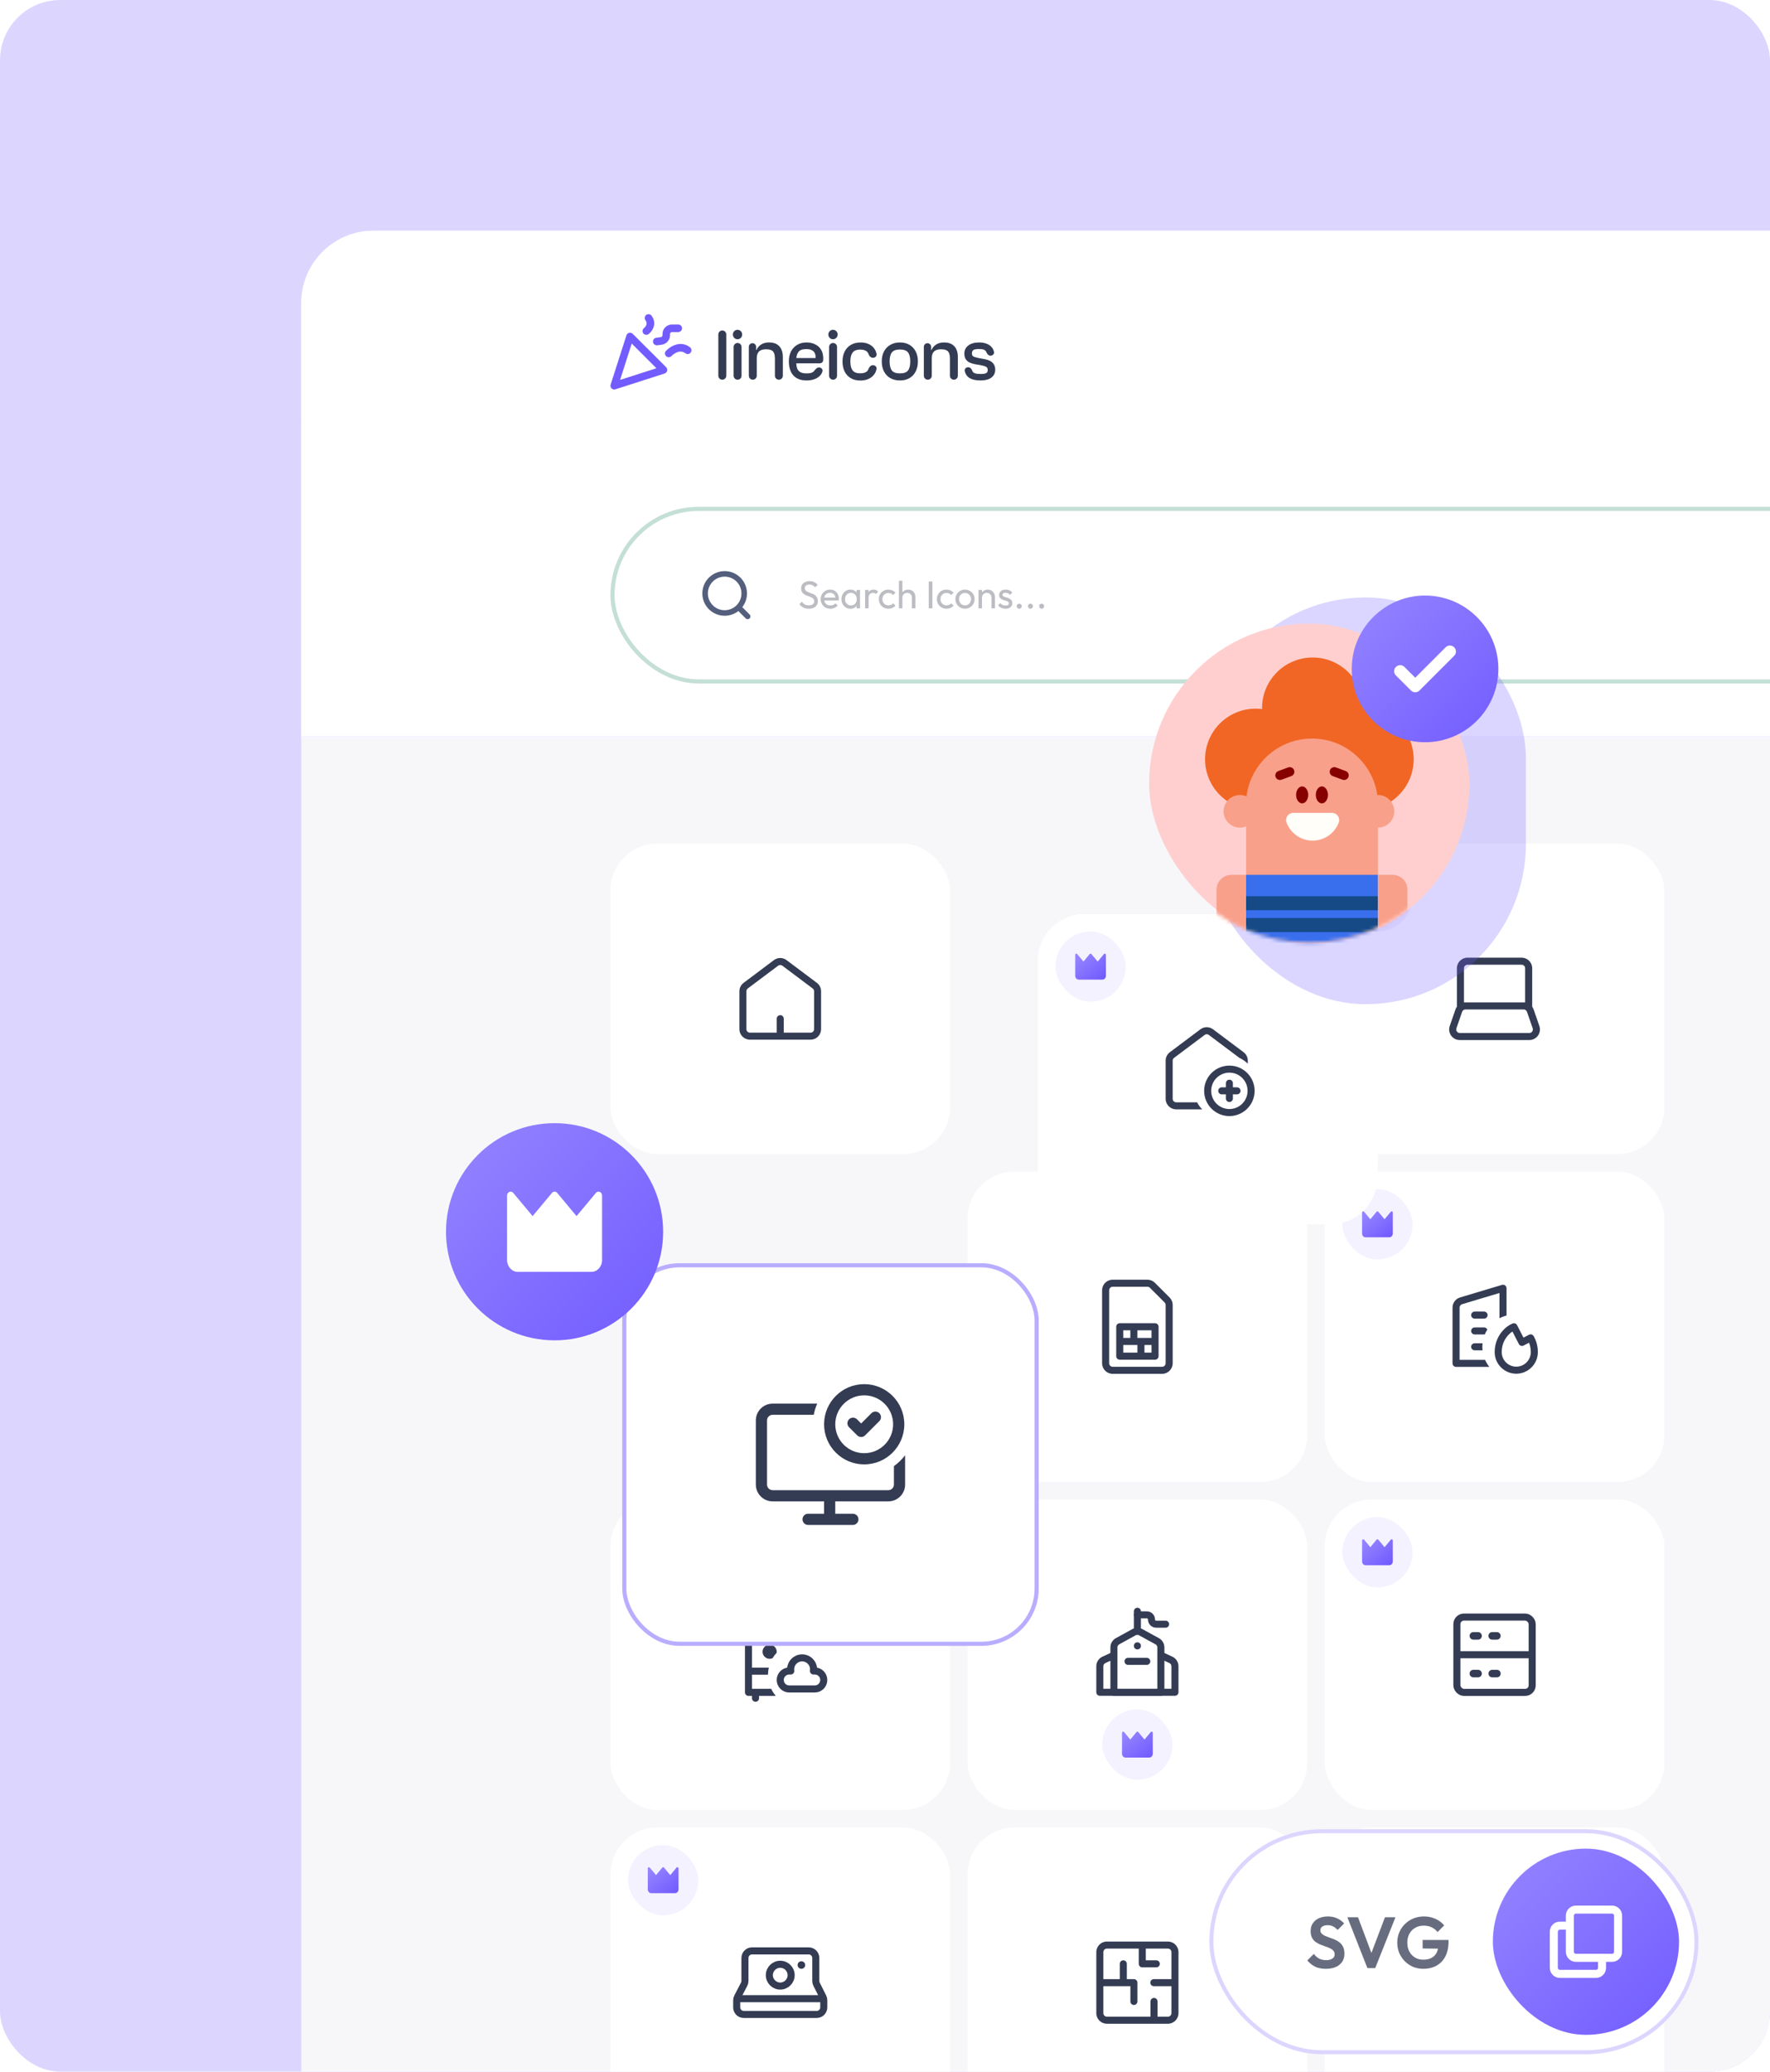 <svg width="470" height="550" viewBox="0 0 470 550" fill="none" xmlns="http://www.w3.org/2000/svg">
<g clip-path="url(#clip0_3099_8903)">
<rect width="470" height="550" rx="16" fill="#DCD6FF"/>
<g clip-path="url(#clip1_3099_8903)">
<rect x="80" y="61.25" width="1038.68" height="593.739" rx="19.205" fill="#F7F7FA"/>
<rect width="1055.54" height="51.311" transform="translate(63.141 61.25)" fill="white"/>
<path d="M190.744 99.757C190.744 100.339 191.216 100.81 191.798 100.81C192.38 100.81 192.851 100.339 192.851 99.757V88.792C192.851 88.21 192.38 87.739 191.798 87.739C191.216 87.739 190.744 88.21 190.744 88.792V99.757Z" fill="#343C54"/>
<path d="M196.907 99.757C196.907 100.339 196.435 100.81 195.853 100.81C195.271 100.81 194.8 100.339 194.8 99.757V92.109C194.8 91.527 195.271 91.055 195.853 91.055C196.435 91.055 196.907 91.527 196.907 92.109V99.757Z" fill="#343C54"/>
<path d="M220.159 99.757C220.159 100.339 220.631 100.81 221.213 100.81C221.795 100.81 222.267 100.339 222.267 99.757V92.109C222.267 91.527 221.795 91.055 221.213 91.055C220.631 91.055 220.159 91.527 220.159 92.109V99.757Z" fill="#343C54"/>
<path d="M228.457 101.025C227.442 101.025 226.584 100.81 225.882 100.381C225.179 99.952 224.639 99.36 224.262 98.606C223.898 97.851 223.716 96.973 223.716 95.972C223.716 94.97 223.905 94.092 224.282 93.338C224.672 92.57 225.225 91.979 225.94 91.562C226.656 91.133 227.52 90.919 228.535 90.919C229.393 90.919 230.148 91.081 230.798 91.406C231.449 91.732 231.949 92.187 232.301 92.772C232.532 93.145 232.675 93.544 232.755 93.958C232.866 94.524 232.379 94.996 231.803 94.996C231.227 94.996 230.809 94.51 230.615 93.968C230.527 93.722 230.389 93.497 230.174 93.318C229.797 92.98 229.205 92.811 228.398 92.811C227.462 92.811 226.792 93.078 226.389 93.611C225.999 94.131 225.804 94.912 225.804 95.952C225.804 97.006 225.999 97.799 226.389 98.333C226.792 98.853 227.462 99.113 228.398 99.113C229.205 99.113 229.797 98.951 230.174 98.625C230.384 98.443 230.522 98.219 230.611 97.975C230.808 97.433 231.227 96.947 231.803 96.947C232.379 96.947 232.865 97.42 232.75 97.985C232.667 98.391 232.525 98.783 232.301 99.152C231.936 99.737 231.423 100.199 230.759 100.537C230.109 100.862 229.341 101.025 228.457 101.025Z" fill="#343C54"/>
<path fill-rule="evenodd" clip-rule="evenodd" d="M236.401 100.381C237.13 100.797 237.988 101.006 238.977 101.006C239.965 101.006 240.811 100.797 241.513 100.381C242.228 99.952 242.775 99.36 243.152 98.606C243.542 97.838 243.737 96.954 243.737 95.952C243.737 94.951 243.542 94.073 243.152 93.318C242.775 92.564 242.228 91.979 241.513 91.562C240.811 91.133 239.965 90.919 238.977 90.919C237.988 90.919 237.13 91.133 236.401 91.562C235.673 91.979 235.114 92.564 234.723 93.318C234.333 94.073 234.138 94.951 234.138 95.952C234.138 96.954 234.333 97.838 234.723 98.606C235.114 99.36 235.673 99.952 236.401 100.381ZM241.103 98.372C240.7 98.879 239.991 99.132 238.977 99.132C237.949 99.132 237.234 98.879 236.83 98.372C236.427 97.851 236.226 97.045 236.226 95.952C236.226 94.86 236.427 94.06 236.83 93.553C237.234 93.045 237.949 92.792 238.977 92.792C239.991 92.792 240.7 93.045 241.103 93.553C241.506 94.06 241.708 94.86 241.708 95.952C241.708 97.045 241.506 97.851 241.103 98.372Z" fill="#343C54"/>
<path d="M254.346 99.757C254.346 100.339 253.874 100.81 253.292 100.81C252.71 100.81 252.239 100.339 252.239 99.757V95.172C252.239 94.314 252.076 93.696 251.751 93.318C251.426 92.928 250.814 92.733 249.917 92.733C249.344 92.733 248.876 92.818 248.512 92.987C248.148 93.143 247.875 93.403 247.693 93.767C247.51 94.118 247.419 94.6 247.419 95.211V99.757C247.419 100.339 246.948 100.81 246.366 100.81C245.784 100.81 245.312 100.339 245.312 99.757V92.079C245.312 91.546 245.745 91.114 246.278 91.114C246.811 91.114 247.244 91.546 247.244 92.079V92.928H247.341C247.484 92.577 247.699 92.252 247.985 91.953C248.271 91.654 248.636 91.406 249.078 91.211C249.533 91.016 250.073 90.919 250.697 90.919C251.543 90.919 252.232 91.081 252.765 91.406C253.299 91.732 253.695 92.18 253.955 92.753C254.216 93.325 254.346 93.982 254.346 94.723V99.757Z" fill="#343C54"/>
<path d="M260.384 101.006C258.966 101.006 257.893 100.726 257.164 100.167C256.619 99.738 256.317 99.145 256.175 98.501C256.054 97.954 256.526 97.494 257.086 97.494C257.647 97.494 258.01 97.972 258.207 98.497C258.231 98.561 258.26 98.623 258.296 98.684C258.439 98.892 258.673 99.048 258.998 99.152C259.337 99.243 259.811 99.289 260.423 99.289C260.943 99.289 261.333 99.25 261.593 99.172C261.866 99.081 262.049 98.957 262.14 98.801C262.231 98.645 262.276 98.45 262.276 98.216C262.276 97.825 262.14 97.552 261.866 97.396C261.593 97.227 261.106 97.078 260.403 96.947L258.881 96.694C258.309 96.577 257.808 96.414 257.379 96.206C256.963 95.985 256.638 95.686 256.404 95.308C256.182 94.918 256.072 94.43 256.072 93.845C256.072 92.974 256.417 92.271 257.106 91.738C257.795 91.192 258.771 90.919 260.032 90.919C260.8 90.919 261.483 91.042 262.081 91.289C262.679 91.537 263.154 91.907 263.505 92.401C263.731 92.719 263.865 93.067 263.942 93.432C264.056 93.975 263.582 94.43 263.027 94.43C262.472 94.43 262.104 93.953 261.887 93.442C261.88 93.427 261.874 93.412 261.866 93.397C261.762 93.162 261.567 92.98 261.281 92.85C260.995 92.72 260.559 92.655 259.974 92.655C259.207 92.655 258.699 92.753 258.452 92.948C258.205 93.143 258.081 93.429 258.081 93.806C258.081 94.183 258.192 94.45 258.413 94.606C258.647 94.749 259.102 94.892 259.779 95.035L261.437 95.347C262.062 95.465 262.582 95.64 262.998 95.874C263.414 96.108 263.726 96.414 263.935 96.791C264.156 97.168 264.266 97.617 264.266 98.138C264.266 99.048 263.922 99.757 263.232 100.264C262.556 100.758 261.606 101.006 260.384 101.006Z" fill="#343C54"/>
<path fill-rule="evenodd" clip-rule="evenodd" d="M214.166 101.006C213.113 101.006 212.235 100.797 211.532 100.381C210.83 99.952 210.31 99.36 209.971 98.606C209.633 97.838 209.464 96.954 209.464 95.952C209.464 94.951 209.653 94.073 210.03 93.318C210.42 92.564 210.967 91.979 211.669 91.562C212.371 91.133 213.204 90.919 214.166 90.919C215.038 90.919 215.805 91.088 216.468 91.426C217.145 91.751 217.665 92.226 218.029 92.85C218.406 93.475 218.595 94.229 218.595 95.113C218.595 95.287 218.591 95.462 218.583 95.638C218.559 96.114 218.148 96.46 217.671 96.46H211.441C211.462 96.977 211.538 97.425 211.669 97.806C211.838 98.248 212.124 98.58 212.527 98.801C212.931 99.022 213.483 99.132 214.186 99.132C215.005 99.132 215.584 99.002 215.922 98.742C216.006 98.677 216.078 98.608 216.138 98.533C216.5 98.084 216.897 97.552 217.473 97.552C218.05 97.552 218.545 98.029 218.392 98.585C218.307 98.895 218.173 99.19 217.971 99.464C217.607 99.945 217.099 100.323 216.449 100.596C215.812 100.869 215.051 101.006 214.166 101.006ZM212.001 93.455C211.698 93.862 211.516 94.396 211.457 95.055H216.579C216.602 94.545 216.533 94.122 216.371 93.787C216.202 93.409 215.922 93.13 215.532 92.948C215.155 92.766 214.68 92.675 214.108 92.675C213.08 92.675 212.378 92.935 212.001 93.455Z" fill="#343C54"/>
<path d="M205.768 99.757C205.768 100.339 206.24 100.81 206.821 100.81C207.403 100.81 207.875 100.339 207.875 99.757V94.723C207.875 93.982 207.745 93.325 207.485 92.753C207.225 92.18 206.828 91.732 206.295 91.406C205.761 91.081 205.072 90.919 204.227 90.919C203.602 90.919 203.062 91.016 202.607 91.211C202.165 91.406 201.801 91.654 201.515 91.953C201.228 92.252 201.014 92.577 200.871 92.928H200.773V92.079C200.773 91.546 200.341 91.114 199.807 91.114C199.274 91.114 198.842 91.546 198.842 92.079V99.757C198.842 100.339 199.313 100.81 199.895 100.81C200.477 100.81 200.949 100.339 200.949 99.757V95.211C200.949 94.6 201.04 94.118 201.222 93.767C201.404 93.403 201.677 93.143 202.041 92.987C202.406 92.818 202.874 92.733 203.446 92.733C204.344 92.733 204.955 92.928 205.28 93.318C205.605 93.696 205.768 94.314 205.768 95.172V99.757Z" fill="#343C54"/>
<path d="M197.066 88.84C197.066 89.517 196.517 90.067 195.84 90.067C195.167 90.067 194.62 89.524 194.613 88.851L194.613 88.794C194.607 88.113 195.158 87.557 195.839 87.557C196.517 87.557 197.066 88.106 197.066 88.783V88.84Z" fill="#343C54"/>
<path d="M222.418 88.84C222.418 89.517 221.869 90.067 221.192 90.067C220.519 90.067 219.972 89.524 219.966 88.851L219.965 88.794C219.959 88.113 220.51 87.557 221.192 87.557C221.869 87.557 222.418 88.106 222.418 88.783V88.84Z" fill="#343C54"/>
<path d="M168.009 88.627C167.766 88.383 167.405 88.276 167.063 88.364C166.722 88.442 166.449 88.695 166.341 89.037L162.147 102.099C162.03 102.46 162.127 102.85 162.39 103.114C162.586 103.309 162.839 103.406 163.103 103.406C163.2 103.406 163.307 103.387 163.405 103.357L176.477 99.163C176.809 99.055 177.062 98.782 177.15 98.441C177.238 98.099 177.131 97.739 176.887 97.495L168.009 88.627ZM164.654 100.86L167.746 91.212L174.302 97.768L164.654 100.86Z" fill="#725CFF"/>
<path d="M173.394 90.792C173.463 91.3 173.892 91.67 174.389 91.67C174.827 91.67 175.273 91.571 175.706 91.514C176.965 91.349 177.921 90.266 177.911 88.998V88.685C177.911 88.539 177.97 88.412 178.067 88.315C178.165 88.217 178.301 88.159 178.438 88.159H180.096C180.652 88.159 181.101 87.71 181.101 87.154C181.101 86.598 180.652 86.149 180.096 86.149H178.438C177.765 86.149 177.131 86.412 176.653 86.89C176.175 87.368 175.911 88.012 175.911 88.685V88.998C175.911 89.261 175.716 89.485 175.453 89.514L174.263 89.671C173.716 89.739 173.326 90.246 173.394 90.792Z" fill="#725CFF"/>
<path d="M183.217 92.198C180.681 90.256 177.94 91.973 176.838 93.154C176.457 93.553 176.486 94.188 176.886 94.568C177.292 94.954 177.925 94.924 178.301 94.529C178.379 94.441 180.281 92.471 181.998 93.788C182.437 94.129 183.071 94.041 183.403 93.602C183.744 93.163 183.656 92.529 183.217 92.198Z" fill="#725CFF"/>
<path d="M172.233 88.686C173.355 87.827 174.487 85.818 173.014 83.818C172.682 83.369 172.058 83.272 171.609 83.603C171.16 83.935 171.063 84.559 171.394 85.008C172.165 86.052 171.287 86.881 171.004 87.105C170.565 87.447 170.487 88.071 170.819 88.51C171.162 88.956 171.793 89.01 172.233 88.686Z" fill="#725CFF"/>
<mask id="path-5-inside-1_3099_8903" fill="white">
<path d="M63.141 112.561H1118.68V196.124H63.141V112.561Z"/>
</mask>
<path d="M63.141 112.561H1118.68V196.124H63.141V112.561Z" fill="white"/>
<path d="M1118.68 195.391H63.141V196.857H1118.68V195.391Z" fill="#F4F2FF" mask="url(#path-5-inside-1_3099_8903)"/>
<rect x="162.645" y="135.101" width="375.668" height="45.813" rx="22.907" fill="white"/>
<rect x="162.645" y="135.101" width="375.668" height="45.813" rx="22.907" stroke="#C4DFD6" stroke-width="1.1"/>
<path fill-rule="evenodd" clip-rule="evenodd" d="M187.966 157.549C187.966 155.087 189.962 153.091 192.425 153.091C194.888 153.091 196.884 155.087 196.884 157.549C196.884 160.011 194.888 162.007 192.425 162.007C189.962 162.007 187.966 160.011 187.966 157.549ZM192.425 151.625C189.153 151.625 186.5 154.277 186.5 157.549C186.5 160.821 189.153 163.473 192.425 163.473C193.797 163.473 195.059 163.007 196.063 162.225L198.014 164.176C198.3 164.462 198.765 164.462 199.051 164.176C199.337 163.89 199.337 163.426 199.051 163.139L197.1 161.189C197.884 160.184 198.35 158.921 198.35 157.549C198.35 154.277 195.697 151.625 192.425 151.625Z" fill="#545E7D"/>
<path d="M214.763 161.61C214.203 161.61 213.724 161.508 213.327 161.303C212.93 161.097 212.578 160.8 212.27 160.41L212.927 159.753C213.152 160.068 213.412 160.307 213.706 160.471C214.001 160.629 214.363 160.707 214.794 160.707C215.218 160.707 215.557 160.615 215.81 160.43C216.07 160.246 216.2 159.992 216.2 159.671C216.2 159.404 216.139 159.189 216.015 159.024C215.892 158.86 215.725 158.727 215.513 158.624C215.307 158.515 215.082 158.419 214.835 158.337C214.589 158.248 214.343 158.156 214.096 158.06C213.85 157.957 213.624 157.834 213.419 157.69C213.214 157.54 213.046 157.345 212.916 157.105C212.793 156.866 212.732 156.565 212.732 156.202C212.732 155.799 212.827 155.457 213.019 155.176C213.217 154.889 213.484 154.67 213.819 154.519C214.161 154.362 214.545 154.283 214.969 154.283C215.434 154.283 215.851 154.376 216.221 154.56C216.59 154.738 216.891 154.974 217.124 155.268L216.467 155.925C216.255 155.679 216.026 155.494 215.779 155.371C215.54 155.248 215.263 155.186 214.948 155.186C214.565 155.186 214.261 155.272 214.035 155.443C213.809 155.607 213.696 155.84 213.696 156.141C213.696 156.38 213.758 156.575 213.881 156.726C214.011 156.869 214.179 156.992 214.384 157.095C214.589 157.198 214.815 157.293 215.061 157.382C215.314 157.465 215.564 157.557 215.81 157.66C216.057 157.762 216.282 157.892 216.488 158.049C216.693 158.207 216.857 158.412 216.98 158.665C217.11 158.911 217.175 159.223 217.175 159.599C217.175 160.228 216.956 160.721 216.518 161.077C216.087 161.433 215.502 161.61 214.763 161.61ZM220.499 161.61C220.013 161.61 219.575 161.501 219.185 161.282C218.795 161.056 218.487 160.752 218.261 160.369C218.036 159.986 217.923 159.551 217.923 159.065C217.923 158.587 218.032 158.156 218.251 157.772C218.477 157.389 218.778 157.088 219.154 156.869C219.537 156.644 219.965 156.531 220.437 156.531C220.888 156.531 221.285 156.633 221.627 156.839C221.976 157.044 222.247 157.328 222.438 157.69C222.636 158.053 222.736 158.463 222.736 158.922C222.736 158.99 222.732 159.065 222.725 159.148C222.719 159.223 222.705 159.312 222.684 159.414H218.569V158.645H222.192L221.853 158.942C221.853 158.614 221.795 158.337 221.679 158.111C221.562 157.878 221.398 157.701 221.186 157.577C220.974 157.447 220.717 157.382 220.416 157.382C220.102 157.382 219.825 157.451 219.585 157.588C219.346 157.724 219.161 157.916 219.031 158.162C218.901 158.409 218.836 158.699 218.836 159.035C218.836 159.377 218.904 159.678 219.041 159.938C219.178 160.191 219.373 160.389 219.626 160.533C219.879 160.67 220.17 160.738 220.499 160.738C220.772 160.738 221.022 160.69 221.248 160.594C221.48 160.499 221.679 160.355 221.843 160.163L222.438 160.769C222.205 161.043 221.918 161.251 221.576 161.395C221.241 161.539 220.882 161.61 220.499 161.61ZM225.816 161.61C225.371 161.61 224.967 161.501 224.605 161.282C224.242 161.056 223.955 160.752 223.743 160.369C223.537 159.986 223.435 159.555 223.435 159.076C223.435 158.597 223.537 158.166 223.743 157.783C223.955 157.4 224.239 157.095 224.594 156.869C224.957 156.644 225.364 156.531 225.816 156.531C226.185 156.531 226.514 156.609 226.801 156.767C227.095 156.917 227.331 157.129 227.509 157.403C227.687 157.67 227.786 157.981 227.807 158.337V159.804C227.786 160.153 227.687 160.464 227.509 160.738C227.338 161.012 227.105 161.227 226.811 161.385C226.524 161.535 226.192 161.61 225.816 161.61ZM225.97 160.738C226.428 160.738 226.797 160.584 227.078 160.276C227.358 159.962 227.499 159.561 227.499 159.076C227.499 158.74 227.434 158.45 227.304 158.203C227.181 157.95 227.003 157.755 226.77 157.618C226.537 157.475 226.267 157.403 225.959 157.403C225.651 157.403 225.378 157.475 225.138 157.618C224.906 157.762 224.721 157.961 224.584 158.214C224.454 158.46 224.389 158.744 224.389 159.065C224.389 159.394 224.454 159.685 224.584 159.938C224.721 160.184 224.909 160.379 225.149 160.523C225.388 160.666 225.662 160.738 225.97 160.738ZM227.437 161.508V160.194L227.612 159.004L227.437 157.824V156.633H228.371V161.508H227.437ZM229.716 161.508V156.633H230.639V161.508H229.716ZM230.639 158.727L230.29 158.573C230.29 157.95 230.434 157.454 230.721 157.085C231.009 156.715 231.423 156.531 231.963 156.531C232.209 156.531 232.432 156.575 232.63 156.664C232.828 156.746 233.013 156.886 233.184 157.085L232.579 157.711C232.476 157.601 232.363 157.523 232.24 157.475C232.117 157.427 231.973 157.403 231.809 157.403C231.467 157.403 231.187 157.512 230.968 157.731C230.749 157.95 230.639 158.282 230.639 158.727ZM235.901 161.61C235.422 161.61 234.988 161.498 234.598 161.272C234.215 161.046 233.91 160.742 233.684 160.358C233.465 159.968 233.356 159.537 233.356 159.065C233.356 158.587 233.465 158.156 233.684 157.772C233.91 157.389 234.215 157.088 234.598 156.869C234.988 156.644 235.422 156.531 235.901 156.531C236.277 156.531 236.626 156.603 236.948 156.746C237.269 156.883 237.546 157.085 237.779 157.352L237.163 157.967C237.013 157.789 236.828 157.656 236.609 157.567C236.397 157.471 236.161 157.423 235.901 157.423C235.593 157.423 235.32 157.495 235.08 157.639C234.841 157.776 234.652 157.967 234.516 158.214C234.379 158.46 234.31 158.744 234.31 159.065C234.31 159.387 234.379 159.671 234.516 159.917C234.652 160.163 234.841 160.358 235.08 160.502C235.32 160.646 235.593 160.718 235.901 160.718C236.161 160.718 236.397 160.673 236.609 160.584C236.828 160.488 237.016 160.352 237.174 160.174L237.779 160.789C237.553 161.049 237.276 161.251 236.948 161.395C236.626 161.539 236.277 161.61 235.901 161.61ZM242.143 161.508V158.665C242.143 158.296 242.027 157.991 241.794 157.752C241.562 157.512 241.261 157.393 240.891 157.393C240.645 157.393 240.426 157.447 240.234 157.557C240.043 157.666 239.892 157.817 239.783 158.008C239.673 158.2 239.619 158.419 239.619 158.665L239.239 158.45C239.239 158.08 239.321 157.752 239.485 157.465C239.649 157.177 239.879 156.951 240.173 156.787C240.467 156.616 240.799 156.531 241.168 156.531C241.538 156.531 241.863 156.613 242.143 156.777C242.43 156.941 242.656 157.17 242.82 157.465C242.985 157.759 243.067 158.097 243.067 158.48V161.508H242.143ZM238.695 161.508V154.181H239.619V161.508H238.695ZM246.616 161.508V154.386H247.581V161.508H246.616ZM251.324 161.61C250.845 161.61 250.411 161.498 250.021 161.272C249.638 161.046 249.333 160.742 249.108 160.358C248.889 159.968 248.779 159.537 248.779 159.065C248.779 158.587 248.889 158.156 249.108 157.772C249.333 157.389 249.638 157.088 250.021 156.869C250.411 156.644 250.845 156.531 251.324 156.531C251.701 156.531 252.05 156.603 252.371 156.746C252.693 156.883 252.97 157.085 253.202 157.352L252.587 157.967C252.436 157.789 252.251 157.656 252.032 157.567C251.82 157.471 251.584 157.423 251.324 157.423C251.016 157.423 250.743 157.495 250.503 157.639C250.264 157.776 250.076 157.967 249.939 158.214C249.802 158.46 249.734 158.744 249.734 159.065C249.734 159.387 249.802 159.671 249.939 159.917C250.076 160.163 250.264 160.358 250.503 160.502C250.743 160.646 251.016 160.718 251.324 160.718C251.584 160.718 251.82 160.673 252.032 160.584C252.251 160.488 252.439 160.352 252.597 160.174L253.202 160.789C252.977 161.049 252.699 161.251 252.371 161.395C252.05 161.539 251.701 161.61 251.324 161.61ZM256.245 161.61C255.766 161.61 255.335 161.498 254.952 161.272C254.569 161.046 254.264 160.742 254.039 160.358C253.813 159.968 253.7 159.534 253.7 159.055C253.7 158.583 253.813 158.159 254.039 157.783C254.264 157.4 254.569 157.095 254.952 156.869C255.335 156.644 255.766 156.531 256.245 156.531C256.717 156.531 257.145 156.644 257.528 156.869C257.918 157.088 258.226 157.389 258.451 157.772C258.677 158.156 258.79 158.583 258.79 159.055C258.79 159.534 258.677 159.968 258.451 160.358C258.226 160.742 257.918 161.046 257.528 161.272C257.145 161.498 256.717 161.61 256.245 161.61ZM256.245 160.718C256.553 160.718 256.826 160.646 257.066 160.502C257.305 160.358 257.494 160.163 257.63 159.917C257.767 159.664 257.836 159.377 257.836 159.055C257.836 158.74 257.764 158.46 257.62 158.214C257.483 157.967 257.295 157.776 257.056 157.639C256.823 157.495 256.553 157.423 256.245 157.423C255.937 157.423 255.663 157.495 255.424 157.639C255.185 157.776 254.996 157.967 254.86 158.214C254.723 158.46 254.654 158.74 254.654 159.055C254.654 159.377 254.723 159.664 254.86 159.917C254.996 160.163 255.185 160.358 255.424 160.502C255.663 160.646 255.937 160.718 256.245 160.718ZM263.279 161.508V158.665C263.279 158.296 263.162 157.991 262.93 157.752C262.697 157.512 262.396 157.393 262.027 157.393C261.78 157.393 261.561 157.447 261.37 157.557C261.178 157.666 261.028 157.817 260.918 158.008C260.809 158.2 260.754 158.419 260.754 158.665L260.375 158.45C260.375 158.08 260.457 157.752 260.621 157.465C260.785 157.177 261.014 156.951 261.308 156.787C261.603 156.616 261.934 156.531 262.304 156.531C262.673 156.531 262.998 156.623 263.279 156.808C263.566 156.992 263.792 157.235 263.956 157.536C264.12 157.831 264.202 158.145 264.202 158.48V161.508H263.279ZM259.831 161.508V156.633H260.754V161.508H259.831ZM267.002 161.61C266.729 161.61 266.469 161.576 266.222 161.508C265.983 161.433 265.761 161.33 265.555 161.2C265.35 161.063 265.172 160.902 265.022 160.718L265.617 160.122C265.795 160.341 266 160.506 266.233 160.615C266.465 160.718 266.725 160.769 267.013 160.769C267.3 160.769 267.522 160.721 267.68 160.625C267.837 160.523 267.916 160.382 267.916 160.205C267.916 160.027 267.851 159.89 267.721 159.794C267.598 159.691 267.437 159.609 267.238 159.548C267.04 159.479 266.828 159.414 266.602 159.353C266.383 159.284 266.175 159.199 265.976 159.096C265.778 158.994 265.614 158.853 265.484 158.675C265.36 158.498 265.299 158.262 265.299 157.967C265.299 157.673 265.371 157.42 265.514 157.208C265.658 156.989 265.856 156.821 266.11 156.705C266.37 156.589 266.681 156.531 267.043 156.531C267.427 156.531 267.765 156.599 268.059 156.736C268.36 156.866 268.607 157.064 268.798 157.331L268.203 157.926C268.066 157.748 267.895 157.612 267.69 157.516C267.491 157.42 267.266 157.372 267.013 157.372C266.746 157.372 266.541 157.42 266.397 157.516C266.26 157.605 266.192 157.731 266.192 157.896C266.192 158.06 266.253 158.186 266.376 158.275C266.499 158.364 266.66 158.439 266.859 158.501C267.064 158.563 267.276 158.628 267.495 158.696C267.714 158.758 267.923 158.843 268.121 158.953C268.319 159.062 268.48 159.209 268.603 159.394C268.733 159.579 268.798 159.821 268.798 160.122C268.798 160.581 268.634 160.943 268.306 161.21C267.984 161.477 267.55 161.61 267.002 161.61ZM270.643 161.61C270.451 161.61 270.291 161.545 270.161 161.415C270.037 161.279 269.976 161.118 269.976 160.933C269.976 160.742 270.037 160.584 270.161 160.461C270.291 160.331 270.451 160.266 270.643 160.266C270.834 160.266 270.992 160.331 271.115 160.461C271.245 160.584 271.31 160.742 271.31 160.933C271.31 161.118 271.245 161.279 271.115 161.415C270.992 161.545 270.834 161.61 270.643 161.61ZM273.619 161.61C273.428 161.61 273.267 161.545 273.137 161.415C273.014 161.279 272.952 161.118 272.952 160.933C272.952 160.742 273.014 160.584 273.137 160.461C273.267 160.331 273.428 160.266 273.619 160.266C273.811 160.266 273.968 160.331 274.091 160.461C274.221 160.584 274.286 160.742 274.286 160.933C274.286 161.118 274.221 161.279 274.091 161.415C273.968 161.545 273.811 161.61 273.619 161.61ZM276.596 161.61C276.404 161.61 276.243 161.545 276.113 161.415C275.99 161.279 275.929 161.118 275.929 160.933C275.929 160.742 275.99 160.584 276.113 160.461C276.243 160.331 276.404 160.266 276.596 160.266C276.787 160.266 276.945 160.331 277.068 160.461C277.198 160.584 277.263 160.742 277.263 160.933C277.263 161.118 277.198 161.279 277.068 161.415C276.945 161.545 276.787 161.61 276.596 161.61Z" fill="#1F2434" fill-opacity="0.3"/>
<rect x="162.096" y="223.979" width="90.173" height="82.4" rx="12.438" fill="white"/>
<path fill-rule="evenodd" clip-rule="evenodd" d="M206.625 256.381C206.955 256.133 207.41 256.133 207.74 256.381L215.795 262.421C216.029 262.597 216.166 262.872 216.166 263.165V273.229C216.166 273.742 215.75 274.158 215.237 274.158H208.113V270.442C208.113 269.929 207.697 269.513 207.184 269.513C206.67 269.513 206.254 269.929 206.254 270.442V274.158H199.128C198.615 274.158 198.199 273.742 198.199 273.229V263.165C198.199 262.872 198.336 262.597 198.57 262.421L206.625 256.381ZM207.132 276.017H199.128C197.588 276.017 196.34 274.769 196.34 273.229V263.165C196.34 262.287 196.753 261.461 197.455 260.934L205.51 254.894C206.501 254.15 207.864 254.15 208.855 254.894L216.91 260.934C217.612 261.461 218.025 262.287 218.025 263.165V273.229C218.025 274.769 216.777 276.017 215.237 276.017H207.235C207.218 276.018 207.201 276.018 207.184 276.018C207.166 276.018 207.149 276.018 207.132 276.017Z" fill="#343C54"/>
<rect x="351.771" y="223.979" width="90.173" height="82.4" rx="12.438" fill="white"/>
<path fill-rule="evenodd" clip-rule="evenodd" d="M389.671 254.248C388.118 254.248 386.859 255.507 386.859 257.06V267.058V267.274C386.698 267.495 386.567 267.743 386.474 268.012L384.96 272.386C384.327 274.212 385.684 276.117 387.617 276.117H406.097C408.03 276.117 409.386 274.212 408.754 272.386L407.24 268.012C407.147 267.744 407.017 267.496 406.855 267.275V267.058V257.06C406.855 255.507 405.596 254.248 404.043 254.248H389.671ZM389.082 267.995H404.632C405.011 268.015 405.343 268.263 405.468 268.625L406.983 272.999C407.193 273.608 406.741 274.243 406.097 274.243H387.617C386.973 274.243 386.52 273.608 386.731 272.999L388.245 268.625C388.371 268.263 388.703 268.015 389.082 267.995ZM404.668 266.121H404.981V257.06C404.981 256.542 404.561 256.123 404.043 256.123H389.671C389.154 256.123 388.734 256.542 388.734 257.06V266.121H389.046C389.074 266.12 389.103 266.119 389.131 266.119H404.583C404.611 266.119 404.639 266.12 404.668 266.121Z" fill="#343C54"/>
<rect x="356.434" y="228.639" width="18.657" height="18.657" rx="9.328" fill="#F4F2FF"/>
<path d="M369.842 234.862C369.842 234.722 369.765 234.596 369.648 234.545C369.53 234.494 369.397 234.528 369.311 234.631L367.648 236.626L365.985 234.631C365.927 234.561 365.846 234.521 365.761 234.521C365.676 234.521 365.594 234.561 365.536 234.631L363.873 236.626L362.21 234.631C362.125 234.528 361.991 234.494 361.874 234.545C361.757 234.596 361.68 234.722 361.68 234.862V240.395C361.68 240.959 362.091 241.416 362.598 241.416H368.924C369.431 241.416 369.842 240.959 369.842 240.395V234.862Z" fill="url(#paint0_linear_3099_8903)"/>
<rect x="256.934" y="311.043" width="90.173" height="82.4" rx="12.438" fill="white"/>
<path fill-rule="evenodd" clip-rule="evenodd" d="M295.458 341.615C294.941 341.615 294.521 342.035 294.521 342.552V361.923C294.521 362.441 294.941 362.861 295.458 362.861H308.581C309.099 362.861 309.518 362.441 309.518 361.923V346.453C309.518 346.204 309.419 345.966 309.244 345.79L305.343 341.889C305.167 341.714 304.929 341.615 304.68 341.615H295.458ZM292.646 342.552C292.646 340.999 293.905 339.74 295.458 339.74H304.68C305.426 339.74 306.141 340.036 306.668 340.564L310.569 344.465C311.097 344.992 311.393 345.707 311.393 346.453V361.923C311.393 363.476 310.134 364.735 308.581 364.735H295.458C293.905 364.735 292.646 363.476 292.646 361.923V342.552ZM296.397 352.234C296.397 351.716 296.816 351.296 297.334 351.296H306.707C307.225 351.296 307.644 351.716 307.644 352.234V360.045C307.644 360.563 307.225 360.982 306.707 360.982H303.111C303.061 360.99 303.01 360.995 302.958 360.995C302.906 360.995 302.855 360.99 302.805 360.982H297.334C296.816 360.982 296.397 360.563 296.397 360.045V352.234ZM305.77 359.108H303.895L303.895 357.077H305.77V359.108ZM305.77 355.202H302.02V353.171H305.77V355.202ZM300.97 357.077C301.007 357.081 301.044 357.084 301.083 357.084C301.121 357.084 301.159 357.081 301.196 357.077H302.021V359.108H298.271V357.077H300.97ZM300.145 355.202V353.171H298.271V355.202H300.145Z" fill="#343C54"/>
<rect x="351.771" y="311.041" width="90.173" height="82.4" rx="12.438" fill="white"/>
<path fill-rule="evenodd" clip-rule="evenodd" d="M399.662 341.263C399.899 341.439 400.039 341.718 400.039 342.013V349.259C399.381 349.429 398.755 349.674 398.168 349.985V343.27L388.238 346.249C387.842 346.368 387.571 346.732 387.571 347.145V361.026H394.343C394.641 361.699 395.023 362.327 395.477 362.896H386.636C386.12 362.896 385.701 362.477 385.701 361.961V347.145C385.701 345.906 386.514 344.814 387.7 344.458L398.835 341.118C399.118 341.033 399.425 341.087 399.662 341.263ZM393.664 356.622C393.63 356.93 393.613 357.243 393.613 357.56C393.613 357.875 393.63 358.186 393.663 358.492H391.583C391.067 358.492 390.648 358.073 390.648 357.557C390.648 357.04 391.067 356.622 391.583 356.622H393.664ZM394.937 352.982C394.68 353.387 394.456 353.816 394.27 354.264C394.207 354.277 394.143 354.284 394.077 354.284H391.583C391.067 354.284 390.648 353.865 390.648 353.349C390.648 352.833 391.067 352.414 391.583 352.414H394.077C394.463 352.414 394.794 352.648 394.937 352.982ZM390.648 349.141C390.648 348.625 391.067 348.206 391.583 348.206H394.077C394.593 348.206 395.012 348.625 395.012 349.141C395.012 349.658 394.593 350.076 394.077 350.076H391.583C391.067 350.076 390.648 349.658 390.648 349.141Z" fill="#343C54"/>
<g clip-path="url(#clip2_3099_8903)">
<path d="M402.006 352.238C400.513 352.801 397.828 355.088 397.828 358.973C397.828 361.621 399.975 363.767 402.622 363.767C405.27 363.767 407.417 361.621 407.417 358.973C407.417 357.468 407.014 356.203 406.434 355.186L404.144 356.395L402.006 352.238Z" stroke="#343C54" stroke-width="1.87" stroke-linejoin="round"/>
</g>
<rect x="356.434" y="315.707" width="18.657" height="18.657" rx="9.328" fill="#F4F2FF"/>
<path d="M369.842 321.93C369.842 321.79 369.765 321.664 369.648 321.613C369.53 321.562 369.397 321.596 369.311 321.699L367.648 323.694L365.985 321.699C365.927 321.629 365.846 321.59 365.761 321.59C365.676 321.59 365.594 321.629 365.536 321.699L363.873 323.694L362.21 321.699C362.125 321.596 361.991 321.562 361.874 321.613C361.757 321.664 361.68 321.79 361.68 321.93V327.464C361.68 328.027 362.091 328.484 362.598 328.484H368.924C369.431 328.484 369.842 328.027 369.842 327.464V321.93Z" fill="url(#paint1_linear_3099_8903)"/>
<rect x="162.096" y="398.105" width="90.173" height="82.4" rx="12.438" fill="white"/>
<path fill-rule="evenodd" clip-rule="evenodd" d="M197.811 429.615C197.811 428.062 199.07 426.803 200.623 426.803H208.122C209.674 426.803 210.933 428.062 210.933 429.615V436.193C210.279 436.316 209.652 436.512 209.059 436.773V429.615C209.059 429.097 208.639 428.677 208.122 428.677H200.623C200.105 428.677 199.686 429.097 199.686 429.615V442.735H204.141C204.005 443.338 203.932 443.965 203.93 444.609H199.686V448.361H200.552C200.575 448.359 200.598 448.359 200.621 448.359C200.643 448.359 200.666 448.359 200.689 448.361H204.776C205.103 449.04 205.516 449.67 206.002 450.236H201.558V450.858C201.558 451.376 201.138 451.795 200.621 451.795C200.103 451.795 199.683 451.376 199.683 450.858V450.236H198.748C198.231 450.236 197.811 449.816 197.811 449.298V443.74C197.809 443.718 197.809 443.695 197.809 443.672C197.809 443.649 197.809 443.626 197.811 443.604V429.615ZM206.227 438.79C205.821 439.228 205.459 439.708 205.15 440.223C204.913 440.331 204.65 440.391 204.373 440.391H204.36C203.325 440.391 202.485 439.552 202.485 438.517C202.485 437.481 203.325 436.642 204.36 436.642H204.373C205.408 436.642 206.247 437.481 206.247 438.517C206.247 438.61 206.24 438.701 206.227 438.79ZM204.36 430.862C203.325 430.862 202.485 431.701 202.485 432.737C202.485 433.772 203.325 434.611 204.36 434.611H204.373C205.408 434.611 206.247 433.772 206.247 432.737C206.247 431.701 205.408 430.862 204.373 430.862H204.36Z" fill="#343C54"/>
<path d="M216.001 443.623C216.022 443.48 216.033 443.335 216.033 443.186C216.033 441.505 214.67 440.143 212.989 440.143C211.308 440.143 209.945 441.505 209.945 443.186C209.945 443.335 209.956 443.48 209.976 443.623H209.57C208.251 443.623 207.182 444.692 207.182 446.012C207.182 447.331 208.251 448.4 209.57 448.4H216.353C217.673 448.4 218.742 447.331 218.742 446.012C218.742 444.692 217.673 443.623 216.353 443.623H216.001Z" stroke="#343C54" stroke-width="1.875" stroke-linejoin="round"/>
<rect x="256.934" y="398.105" width="90.173" height="82.4" rx="12.438" fill="white"/>
<path d="M295.785 437.367C295.785 436.686 296.156 436.058 296.752 435.729L301.103 433.331C301.664 433.021 302.344 433.021 302.906 433.329L307.282 435.73C307.88 436.058 308.252 436.687 308.252 437.369L308.252 449.283H295.785V437.367Z" stroke="#343C54" stroke-width="1.87" stroke-linejoin="round"/>
<path fill-rule="evenodd" clip-rule="evenodd" d="M295.966 438.375C295.876 438.388 295.788 438.414 295.704 438.452L292.739 439.821C291.746 440.279 291.109 441.273 291.109 442.368V449.275C291.109 449.791 291.528 450.21 292.044 450.21H311.992C312.508 450.21 312.927 449.791 312.927 449.275V442.368C312.927 441.273 312.291 440.279 311.297 439.821L308.332 438.452C308.25 438.414 308.163 438.388 308.073 438.375V440.392L310.514 441.519C310.845 441.671 311.057 442.003 311.057 442.368V448.34H308.073V449.266H295.966V448.34H292.979V442.368C292.979 442.003 293.192 441.671 293.523 441.519L295.966 440.391V438.375Z" fill="#343C54"/>
<path d="M299.527 441.064H304.514" stroke="#343C54" stroke-width="1.87" stroke-linecap="round"/>
<circle cx="302.021" cy="436.955" r="0.935" fill="#343C54"/>
<path d="M302.02 427.768V432.852" stroke="#343C54" stroke-width="1.87" stroke-linecap="round" stroke-linejoin="round"/>
<path d="M302.02 428.717H304.522C305.208 428.717 305.765 429.273 305.765 429.959V429.959C305.765 430.646 306.321 431.202 307.007 431.202H309.511" stroke="#343C54" stroke-width="1.87" stroke-linecap="round" stroke-linejoin="round"/>
<rect x="292.691" y="453.838" width="18.657" height="18.657" rx="9.328" fill="#F4F2FF"/>
<path d="M306.1 460.061C306.1 459.921 306.023 459.795 305.905 459.744C305.788 459.693 305.655 459.727 305.569 459.83L303.906 461.825L302.243 459.83C302.185 459.76 302.104 459.721 302.019 459.721C301.933 459.721 301.852 459.76 301.794 459.83L300.131 461.825L298.468 459.83C298.383 459.727 298.249 459.693 298.132 459.744C298.015 459.795 297.938 459.921 297.938 460.061V465.595C297.938 466.158 298.349 466.615 298.856 466.615H305.181C305.689 466.615 306.1 466.158 306.1 465.595V460.061Z" fill="url(#paint2_linear_3099_8903)"/>
<rect x="351.771" y="398.109" width="90.173" height="82.4" rx="12.438" fill="white"/>
<path d="M406.853 439.303H386.857" stroke="#343C54" stroke-width="1.875"/>
<path d="M391.23 434.303H392.48" stroke="#343C54" stroke-width="2" stroke-linecap="round" stroke-linejoin="round"/>
<path d="M396.227 434.303H397.476" stroke="#343C54" stroke-width="2" stroke-linecap="round" stroke-linejoin="round"/>
<path d="M391.23 444.314H392.48" stroke="#343C54" stroke-width="2" stroke-linecap="round" stroke-linejoin="round"/>
<path d="M396.238 444.314H397.488" stroke="#343C54" stroke-width="2" stroke-linecap="round" stroke-linejoin="round"/>
<rect x="386.857" y="429.311" width="19.996" height="19.996" rx="1.875" stroke="#343C54" stroke-width="1.875"/>
<rect x="356.434" y="402.771" width="18.657" height="18.657" rx="9.328" fill="#F4F2FF"/>
<path d="M369.842 408.994C369.842 408.854 369.765 408.729 369.648 408.678C369.53 408.627 369.397 408.661 369.311 408.763L367.648 410.759L365.985 408.763C365.927 408.694 365.846 408.654 365.761 408.654C365.676 408.654 365.594 408.694 365.536 408.763L363.873 410.759L362.21 408.763C362.125 408.661 361.991 408.627 361.874 408.678C361.757 408.729 361.68 408.854 361.68 408.994V414.528C361.68 415.092 362.091 415.549 362.598 415.549H368.924C369.431 415.549 369.842 415.092 369.842 414.528V408.994Z" fill="url(#paint3_linear_3099_8903)"/>
<rect x="162.096" y="485.172" width="90.173" height="82.4" rx="12.438" fill="white"/>
<path d="M197.811 519.81C197.811 518.775 198.651 517.936 199.686 517.936H214.747C215.783 517.936 216.622 518.775 216.622 519.81L216.622 525.925C216.622 526.217 216.69 526.505 216.822 526.766L218.542 530.191C218.673 530.452 218.742 530.74 218.742 531.032V532.933C218.742 533.968 217.902 534.807 216.867 534.807H197.496C196.46 534.807 195.621 533.968 195.621 532.933V531.046C195.621 530.745 195.693 530.449 195.832 530.182L197.601 526.775C197.739 526.508 197.811 526.212 197.811 525.911L197.811 519.81Z" stroke="#343C54" stroke-width="1.875"/>
<circle cx="207.182" cy="524.38" r="2.893" stroke="#343C54" stroke-width="1.875"/>
<path d="M195.621 530.621H218.742" stroke="#343C54" stroke-width="1.875"/>
<path d="M212.793 521.688H212.805" stroke="#343C54" stroke-width="2" stroke-linecap="round"/>
<rect x="166.762" y="489.834" width="18.657" height="18.657" rx="9.328" fill="#F4F2FF"/>
<path d="M180.17 496.057C180.17 495.917 180.093 495.791 179.976 495.74C179.858 495.689 179.725 495.723 179.639 495.826L177.976 497.821L176.314 495.826C176.256 495.756 176.174 495.717 176.089 495.717C176.004 495.717 175.922 495.756 175.864 495.826L174.201 497.821L172.538 495.826C172.453 495.723 172.319 495.689 172.202 495.74C172.085 495.791 172.008 495.917 172.008 496.057V501.591C172.008 502.154 172.419 502.611 172.926 502.611H179.252C179.759 502.611 180.17 502.154 180.17 501.591V496.057Z" fill="url(#paint4_linear_3099_8903)"/>
<rect x="256.934" y="485.172" width="90.173" height="82.4" rx="12.438" fill="white"/>
<path fill-rule="evenodd" clip-rule="evenodd" d="M292.981 518.26C292.981 517.744 293.4 517.325 293.916 517.325H301.996H302.382V521.376C302.382 521.892 302.801 522.311 303.317 522.311C303.345 522.311 303.373 522.31 303.4 522.307H307.036C307.553 522.307 307.971 521.889 307.971 521.372C307.971 520.856 307.553 520.437 307.036 520.437H304.252V517.325H310.124C310.64 517.325 311.059 517.744 311.059 518.26V525.436H306.384C305.868 525.436 305.449 525.855 305.449 526.371C305.449 526.888 305.868 527.306 306.384 527.306H311.059V534.468C311.059 534.984 310.64 535.403 310.124 535.403H307.369L307.369 531.356C307.369 530.84 306.95 530.421 306.434 530.421C305.917 530.421 305.499 530.84 305.499 531.356L305.499 535.403H293.916C293.4 535.403 292.981 534.984 292.981 534.468V527.306H300.16V531.36C300.16 531.876 300.578 532.295 301.095 532.295C301.611 532.295 302.03 531.876 302.03 531.36V526.371C302.03 525.855 301.611 525.436 301.095 525.436H299.215V521.372C299.215 520.856 298.796 520.437 298.28 520.437C297.764 520.437 297.345 520.856 297.345 521.372V525.436H292.981V518.26ZM306.347 537.273H293.916C292.367 537.273 291.111 536.017 291.111 534.468V518.26C291.111 516.711 292.367 515.455 293.916 515.455H301.996H303.317H310.124C311.673 515.455 312.929 516.711 312.929 518.26L312.929 534.468C312.929 536.017 311.673 537.273 310.124 537.273H306.521C306.492 537.275 306.463 537.277 306.434 537.277C306.404 537.277 306.375 537.275 306.347 537.273Z" fill="#343C54"/>
<rect x="351.771" y="485.172" width="90.173" height="82.4" rx="12.438" fill="white"/>
<g filter="url(#filter0_d_3099_8903)">
<rect x="256.936" y="223.979" width="90.173" height="82.4" rx="12.438" fill="white" shape-rendering="crispEdges"/>
<path fill-rule="evenodd" clip-rule="evenodd" d="M301.211 256.108C301.544 255.859 302.001 255.859 302.333 256.108L310.417 262.171C311.256 262.569 312.019 263.1 312.681 263.736V262.934C312.681 262.051 312.265 261.219 311.559 260.69L303.455 254.612C302.458 253.864 301.086 253.864 300.089 254.612L291.985 260.69C291.279 261.219 290.863 262.051 290.863 262.934V273.059C290.863 274.608 292.119 275.864 293.668 275.864H300.571C300.034 275.308 299.573 274.679 299.202 273.994H293.668C293.152 273.994 292.733 273.575 292.733 273.059V262.934C292.733 262.639 292.872 262.362 293.107 262.186L301.211 256.108Z" fill="#343C54"/>
<g clip-path="url(#clip3_3099_8903)">
<path fill-rule="evenodd" clip-rule="evenodd" d="M302.958 270.947C302.958 268.279 305.121 266.116 307.789 266.116C310.457 266.116 312.62 268.279 312.62 270.947C312.62 273.615 310.457 275.778 307.789 275.778C305.121 275.778 302.958 273.615 302.958 270.947ZM307.789 264.246C304.088 264.246 301.088 267.246 301.088 270.947C301.088 274.648 304.088 277.648 307.789 277.648C311.49 277.648 314.49 274.648 314.49 270.947C314.49 267.246 311.49 264.246 307.789 264.246ZM307.79 267.987C307.274 267.987 306.855 268.406 306.855 268.922V270.013H305.764C305.248 270.013 304.829 270.432 304.829 270.948C304.829 271.465 305.248 271.883 305.764 271.883H306.855V272.974C306.855 273.491 307.274 273.909 307.79 273.909C308.306 273.909 308.725 273.491 308.725 272.974V271.883H309.816C310.332 271.883 310.751 271.465 310.751 270.948C310.751 270.432 310.332 270.013 309.816 270.013H308.725V268.922C308.725 268.406 308.306 267.987 307.79 267.987Z" fill="#343C54"/>
</g>
<rect x="261.6" y="228.639" width="18.657" height="18.657" rx="9.328" fill="#F4F2FF"/>
<path d="M275.008 234.862C275.008 234.722 274.931 234.596 274.814 234.545C274.696 234.494 274.563 234.528 274.477 234.631L272.814 236.626L271.151 234.631C271.093 234.561 271.012 234.521 270.927 234.521C270.842 234.521 270.76 234.561 270.702 234.631L269.039 236.626L267.376 234.631C267.291 234.528 267.157 234.494 267.04 234.545C266.923 234.596 266.846 234.722 266.846 234.862V240.395C266.846 240.959 267.257 241.416 267.764 241.416H274.09C274.597 241.416 275.008 240.959 275.008 240.395V234.862Z" fill="url(#paint5_linear_3099_8903)"/>
</g>
<g filter="url(#filter1_d_3099_8903)">
<rect x="141.779" y="311.911" width="109.49" height="100.5" rx="14.7" fill="white" stroke="#B8ADFF" stroke-width="1.1"/>
<path fill-rule="evenodd" clip-rule="evenodd" d="M216.34 362.35V370.135C216.34 372.598 214.343 374.594 211.88 374.594H197.791L197.791 377.876H202.467C203.288 377.876 203.953 378.542 203.953 379.363C203.953 380.184 203.288 380.849 202.467 380.849H190.576C189.755 380.849 189.09 380.184 189.09 379.363C189.09 378.542 189.755 377.876 190.576 377.876H194.818V374.594H181.162C178.7 374.594 176.703 372.598 176.703 370.135V353.104C176.703 350.641 178.7 348.645 181.162 348.645H192.998C192.584 349.585 192.274 350.58 192.081 351.617H181.162C180.341 351.617 179.676 352.283 179.676 353.104V370.135C179.676 370.956 180.341 371.621 181.162 371.621H211.88C212.701 371.621 213.367 370.956 213.367 370.135V365.235C214.498 364.43 215.501 363.456 216.34 362.35Z" fill="#343C54"/>
<g clip-path="url(#clip4_3099_8903)">
<path fill-rule="evenodd" clip-rule="evenodd" d="M197.797 354.125C197.797 349.884 201.235 346.445 205.477 346.445C209.718 346.445 213.156 349.884 213.156 354.125C213.156 358.366 209.718 361.804 205.477 361.804C201.235 361.804 197.797 358.366 197.797 354.125ZM205.477 343.473C199.593 343.473 194.824 348.242 194.824 354.125C194.824 360.008 199.593 364.777 205.477 364.777C211.36 364.777 216.129 360.008 216.129 354.125C216.129 348.242 211.36 343.473 205.477 343.473ZM209.5 353.287C210.081 352.707 210.081 351.765 209.5 351.185C208.92 350.605 207.979 350.605 207.398 351.185L204.669 353.915L203.555 352.801C202.974 352.22 202.033 352.22 201.453 352.801C200.872 353.381 200.872 354.322 201.453 354.903L203.618 357.068C204.198 357.648 205.139 357.648 205.72 357.068L209.5 353.287Z" fill="#343C54"/>
</g>
</g>
<g filter="url(#filter2_f_3099_8903)">
<rect x="320.127" y="158.615" width="85.056" height="107.984" rx="42.528" fill="#725CFF" fill-opacity="0.25"/>
</g>
</g>
<rect x="305.127" y="165.543" width="85.056" height="85.056" rx="42.528" fill="#FFCFCF"/>
<mask id="mask0_3099_8903" style="mask-type:alpha" maskUnits="userSpaceOnUse" x="305" y="165" width="86" height="86">
<path d="M347.616 250.294C371.105 250.294 390.146 231.253 390.146 207.764C390.146 184.276 371.105 165.234 347.616 165.234C324.127 165.234 305.086 184.276 305.086 207.764C305.086 231.253 324.127 250.294 347.616 250.294Z" fill="#7E341F"/>
</mask>
<g mask="url(#mask0_3099_8903)">
<path d="M348.557 201.426C355.977 201.426 361.992 195.41 361.992 187.99C361.992 180.57 355.977 174.555 348.557 174.555C341.136 174.555 335.121 180.57 335.121 187.99C335.121 195.41 341.136 201.426 348.557 201.426Z" fill="#F16625"/>
<path d="M333.424 215.011C340.844 215.011 346.859 208.996 346.859 201.576C346.859 194.156 340.844 188.141 333.424 188.141C326.004 188.141 319.988 194.156 319.988 201.576C319.988 208.996 326.004 215.011 333.424 215.011Z" fill="#F16625"/>
<path d="M361.949 215.011C369.369 215.011 375.385 208.996 375.385 201.576C375.385 194.156 369.369 188.141 361.949 188.141C354.529 188.141 348.514 194.156 348.514 201.576C348.514 208.996 354.529 215.011 361.949 215.011Z" fill="#F16625"/>
<path d="M348.389 196.076H348.387C338.71 196.076 330.865 203.921 330.865 213.598V257.51C330.865 267.187 338.71 275.032 348.387 275.032H348.389C358.066 275.032 365.911 267.187 365.911 257.51V213.598C365.911 203.921 358.066 196.076 348.389 196.076Z" fill="#F9A08A"/>
<path d="M342.895 206.04L340.287 207.001C339.983 207.112 339.646 207.098 339.352 206.962C339.058 206.826 338.829 206.579 338.716 206.276C338.66 206.124 338.635 205.963 338.642 205.802C338.648 205.641 338.687 205.482 338.755 205.336C338.823 205.189 338.919 205.058 339.038 204.949C339.157 204.84 339.296 204.755 339.448 204.7L342.055 203.738C342.36 203.627 342.696 203.641 342.99 203.777C343.285 203.913 343.513 204.16 343.627 204.464C343.682 204.615 343.708 204.776 343.701 204.937C343.694 205.099 343.656 205.257 343.588 205.404C343.52 205.55 343.424 205.681 343.305 205.791C343.186 205.9 343.047 205.985 342.895 206.04Z" fill="#870000"/>
<path d="M353.882 206.04L356.488 207.001C356.793 207.112 357.129 207.098 357.423 206.962C357.717 206.826 357.945 206.579 358.058 206.276C358.171 205.971 358.159 205.633 358.023 205.338C357.888 205.042 357.64 204.813 357.336 204.699L354.726 203.738C354.422 203.627 354.086 203.641 353.792 203.777C353.498 203.913 353.269 204.16 353.156 204.464C353.1 204.615 353.075 204.775 353.081 204.936C353.087 205.098 353.125 205.256 353.192 205.402C353.26 205.549 353.355 205.68 353.474 205.79C353.592 205.899 353.731 205.984 353.882 206.04Z" fill="#870000"/>
<path d="M345.77 213.286C346.659 213.286 347.379 212.277 347.379 211.032C347.379 209.788 346.659 208.779 345.77 208.779C344.881 208.779 344.16 209.788 344.16 211.032C344.16 212.277 344.881 213.286 345.77 213.286Z" fill="#870000"/>
<path d="M351.006 213.286C351.895 213.286 352.616 212.277 352.616 211.032C352.616 209.788 351.895 208.779 351.006 208.779C350.117 208.779 349.396 209.788 349.396 211.032C349.396 212.277 350.117 213.286 351.006 213.286Z" fill="#870000"/>
<path d="M333.218 217.08C334.149 214.878 333.118 212.339 330.917 211.408C328.715 210.477 326.175 211.507 325.244 213.709C324.313 215.91 325.343 218.45 327.545 219.381C329.747 220.312 332.287 219.282 333.218 217.08Z" fill="#F9A08A"/>
<path d="M369.899 217.08C370.83 214.878 369.8 212.339 367.598 211.408C365.396 210.477 362.857 211.507 361.926 213.709C360.995 215.91 362.025 218.45 364.227 219.381C366.429 220.312 368.968 219.282 369.899 217.08Z" fill="#F9A08A"/>
<path d="M343.415 215.796C343.105 215.797 342.8 215.874 342.526 216.018C342.252 216.163 342.017 216.372 341.841 216.627C341.666 216.882 341.555 217.176 341.518 217.484C341.481 217.792 341.519 218.104 341.629 218.393C342.159 219.8 343.106 221.012 344.343 221.867C345.579 222.722 347.047 223.181 348.551 223.181C350.055 223.181 351.522 222.722 352.759 221.867C353.996 221.012 354.943 219.8 355.473 218.393C355.584 218.104 355.622 217.791 355.585 217.484C355.548 217.176 355.437 216.882 355.261 216.626C355.086 216.371 354.851 216.161 354.577 216.017C354.302 215.872 353.997 215.796 353.687 215.795L343.415 215.796Z" fill="#FFFEF9"/>
<path d="M365.891 232.258H330.865V258.312H365.891V232.258Z" fill="#396FED"/>
<path d="M365.891 237.928H330.865V241.66H365.891V237.928Z" fill="#154A87"/>
<path d="M365.891 243.723H330.865V247.455H365.891V243.723Z" fill="#154A87"/>
<path d="M326.949 270.944C325.911 270.941 324.916 270.528 324.182 269.794C323.448 269.06 323.034 268.066 323.031 267.028V236.174C323.034 235.136 323.448 234.142 324.182 233.408C324.916 232.674 325.911 232.261 326.949 232.258H330.866V267.028C330.863 268.066 330.449 269.06 329.715 269.794C328.981 270.528 327.987 270.941 326.949 270.944Z" fill="#F9A08A"/>
<path d="M369.809 270.943C368.77 270.943 367.774 270.531 367.039 269.796C366.304 269.061 365.891 268.065 365.891 267.026V232.257H369.809C370.848 232.257 371.844 232.67 372.579 233.405C373.314 234.139 373.727 235.136 373.727 236.175V267.027C373.726 268.066 373.313 269.062 372.579 269.796C371.844 270.531 370.848 270.943 369.809 270.943Z" fill="#F9A08A"/>
</g>
<circle cx="378.402" cy="177.581" r="19.47" fill="url(#paint6_linear_3099_8903)"/>
<path d="M385.004 172.977L375.794 182.187L371.801 178.193" stroke="white" stroke-width="3.201" stroke-linecap="round" stroke-linejoin="round"/>
<g filter="url(#filter3_d_3099_8903)">
<rect x="321.131" y="464.289" width="129.882" height="59.749" rx="29.875" fill="white"/>
<rect x="321.664" y="464.823" width="128.815" height="58.682" rx="29.341" stroke="#DCD6FF" stroke-width="1.067"/>
<path d="M352.039 501.356C350.951 501.356 350.016 501.17 349.235 500.799C348.467 500.428 347.769 499.871 347.142 499.128L348.87 497.4C349.267 497.925 349.728 498.335 350.253 498.629C350.778 498.911 351.418 499.052 352.173 499.052C352.852 499.052 353.39 498.917 353.787 498.648C354.196 498.379 354.401 498.008 354.401 497.534C354.401 497.125 354.286 496.792 354.055 496.536C353.825 496.28 353.518 496.062 353.134 495.883C352.762 495.703 352.346 495.543 351.885 495.403C351.437 495.249 350.983 495.076 350.522 494.884C350.074 494.692 349.657 494.455 349.273 494.173C348.902 493.879 348.601 493.508 348.371 493.06C348.14 492.599 348.025 492.022 348.025 491.331C348.025 490.512 348.223 489.814 348.62 489.238C349.017 488.662 349.561 488.22 350.253 487.913C350.944 487.605 351.725 487.452 352.596 487.452C353.518 487.452 354.35 487.624 355.093 487.97C355.835 488.316 356.443 488.764 356.917 489.315L355.189 491.043C354.792 490.608 354.382 490.288 353.959 490.083C353.55 489.878 353.082 489.775 352.557 489.775C351.956 489.775 351.482 489.891 351.136 490.121C350.791 490.352 350.618 490.684 350.618 491.12C350.618 491.491 350.733 491.792 350.963 492.022C351.194 492.253 351.495 492.451 351.866 492.618C352.25 492.784 352.666 492.944 353.114 493.098C353.575 493.252 354.03 493.424 354.478 493.616C354.939 493.809 355.355 494.058 355.726 494.365C356.11 494.673 356.418 495.07 356.648 495.556C356.879 496.03 356.994 496.619 356.994 497.323C356.994 498.578 356.552 499.564 355.669 500.281C354.785 500.998 353.575 501.356 352.039 501.356ZM363.095 501.164L357.775 487.663H360.598L364.708 498.591H363.614L367.762 487.663H370.547L365.169 501.164H363.095ZM377.938 501.356C376.977 501.356 376.075 501.183 375.23 500.838C374.398 500.479 373.661 499.98 373.021 499.34C372.394 498.699 371.901 497.963 371.542 497.131C371.197 496.286 371.024 495.377 371.024 494.404C371.024 493.418 371.203 492.509 371.562 491.677C371.92 490.832 372.419 490.096 373.06 489.468C373.7 488.828 374.449 488.335 375.307 487.989C376.164 487.631 377.093 487.452 378.091 487.452C379.205 487.452 380.23 487.663 381.164 488.085C382.099 488.495 382.873 489.078 383.488 489.833L381.721 491.6C381.299 491.049 380.774 490.627 380.146 490.332C379.519 490.038 378.828 489.891 378.072 489.891C377.214 489.891 376.453 490.083 375.787 490.467C375.134 490.838 374.622 491.363 374.25 492.042C373.879 492.707 373.693 493.488 373.693 494.385C373.693 495.281 373.873 496.075 374.231 496.766C374.602 497.445 375.102 497.976 375.729 498.36C376.369 498.744 377.099 498.936 377.919 498.936C378.764 498.936 379.487 498.783 380.089 498.475C380.69 498.155 381.151 497.694 381.471 497.093C381.792 496.478 381.952 495.729 381.952 494.846L383.661 496.017L377.765 495.959V493.693H384.64V494.058C384.64 495.671 384.352 497.022 383.776 498.11C383.2 499.186 382.406 499.999 381.395 500.549C380.396 501.087 379.244 501.356 377.938 501.356Z" fill="#676D7F"/>
<rect x="396.406" y="469.445" width="49.441" height="49.438" rx="24.719" fill="url(#paint7_linear_3099_8903)"/>
<path d="M418.458 498.438H428.06C428.944 498.438 429.661 497.722 429.661 496.838L429.661 487.233C429.661 486.349 428.944 485.633 428.06 485.633H418.458C417.574 485.633 416.857 486.349 416.857 487.233V496.838C416.857 497.722 417.574 498.438 418.458 498.438Z" stroke="white" stroke-width="2.134"/>
<path fill-rule="evenodd" clip-rule="evenodd" d="M424.331 498.433L424.331 501.1C424.331 501.395 424.092 501.633 423.797 501.633H414.195C413.9 501.633 413.661 501.395 413.661 501.1V491.497C413.661 491.203 413.9 490.964 414.195 490.964H416.859V488.83H414.195C412.722 488.83 411.527 490.024 411.527 491.497V501.1C411.527 502.573 412.722 503.767 414.195 503.767H423.797C425.27 503.767 426.465 502.573 426.465 501.1L426.465 498.433H424.331Z" fill="white"/>
</g>
<g filter="url(#filter4_d_3099_8903)">
<circle cx="147.26" cy="319.012" r="28.83" fill="url(#paint8_linear_3099_8903)"/>
<path d="M159.873 309.409C159.873 308.976 159.635 308.588 159.272 308.43C158.91 308.272 158.498 308.377 158.233 308.694L153.094 314.862L147.954 308.694C147.775 308.48 147.523 308.357 147.26 308.357C146.996 308.357 146.745 308.48 146.566 308.694L141.426 314.862L136.287 308.694C136.022 308.377 135.61 308.272 135.247 308.43C134.885 308.588 134.646 308.976 134.646 309.409V326.512C134.646 328.254 135.917 329.665 137.485 329.665H157.035C158.603 329.665 159.873 328.254 159.873 326.512V309.409Z" fill="white"/>
</g>
</g>
<defs>
<filter id="filter0_d_3099_8903" x="250.717" y="217.76" width="139.925" height="132.151" filterUnits="userSpaceOnUse" color-interpolation-filters="sRGB">
<feFlood flood-opacity="0" result="BackgroundImageFix"/>
<feColorMatrix in="SourceAlpha" type="matrix" values="0 0 0 0 0 0 0 0 0 0 0 0 0 0 0 0 0 0 127 0" result="hardAlpha"/>
<feOffset dx="18.657" dy="18.657"/>
<feGaussianBlur stdDeviation="12.438"/>
<feComposite in2="hardAlpha" operator="out"/>
<feColorMatrix type="matrix" values="0 0 0 0 0.863 0 0 0 0 0.839 0 0 0 0 1 0 0 0 0.3 0"/>
<feBlend mode="normal" in2="BackgroundImageFix" result="effect1_dropShadow_3099_8903"/>
<feBlend mode="normal" in="SourceGraphic" in2="effect1_dropShadow_3099_8903" result="shape"/>
</filter>
<filter id="filter1_d_3099_8903" x="133.229" y="303.361" width="174.59" height="165.6" filterUnits="userSpaceOnUse" color-interpolation-filters="sRGB">
<feFlood flood-opacity="0" result="BackgroundImageFix"/>
<feColorMatrix in="SourceAlpha" type="matrix" values="0 0 0 0 0 0 0 0 0 0 0 0 0 0 0 0 0 0 127 0" result="hardAlpha"/>
<feOffset dx="24" dy="24"/>
<feGaussianBlur stdDeviation="16"/>
<feComposite in2="hardAlpha" operator="out"/>
<feColorMatrix type="matrix" values="0 0 0 0 0.863 0 0 0 0 0.839 0 0 0 0 1 0 0 0 0.5 0"/>
<feBlend mode="normal" in2="BackgroundImageFix" result="effect1_dropShadow_3099_8903"/>
<feBlend mode="normal" in="SourceGraphic" in2="effect1_dropShadow_3099_8903" result="shape"/>
</filter>
<filter id="filter2_f_3099_8903" x="256.127" y="94.615" width="213.057" height="235.984" filterUnits="userSpaceOnUse" color-interpolation-filters="sRGB">
<feFlood flood-opacity="0" result="BackgroundImageFix"/>
<feBlend mode="normal" in="SourceGraphic" in2="BackgroundImageFix" result="shape"/>
<feGaussianBlur stdDeviation="32" result="effect1_foregroundBlur_3099_8903"/>
</filter>
<filter id="filter3_d_3099_8903" x="252.846" y="417.343" width="266.451" height="196.32" filterUnits="userSpaceOnUse" color-interpolation-filters="sRGB">
<feFlood flood-opacity="0" result="BackgroundImageFix"/>
<feColorMatrix in="SourceAlpha" type="matrix" values="0 0 0 0 0 0 0 0 0 0 0 0 0 0 0 0 0 0 127 0" result="hardAlpha"/>
<feOffset dy="21.339"/>
<feGaussianBlur stdDeviation="34.142"/>
<feComposite in2="hardAlpha" operator="out"/>
<feColorMatrix type="matrix" values="0 0 0 0 0.447 0 0 0 0 0.361 0 0 0 0 1 0 0 0 0.15 0"/>
<feBlend mode="normal" in2="BackgroundImageFix" result="effect1_dropShadow_3099_8903"/>
<feBlend mode="normal" in="SourceGraphic" in2="effect1_dropShadow_3099_8903" result="shape"/>
</filter>
<filter id="filter4_d_3099_8903" x="70.43" y="250.182" width="153.66" height="153.66" filterUnits="userSpaceOnUse" color-interpolation-filters="sRGB">
<feFlood flood-opacity="0" result="BackgroundImageFix"/>
<feColorMatrix in="SourceAlpha" type="matrix" values="0 0 0 0 0 0 0 0 0 0 0 0 0 0 0 0 0 0 127 0" result="hardAlpha"/>
<feOffset dy="8"/>
<feGaussianBlur stdDeviation="24"/>
<feComposite in2="hardAlpha" operator="out"/>
<feColorMatrix type="matrix" values="0 0 0 0 0.447 0 0 0 0 0.361 0 0 0 0 1 0 0 0 0.5 0"/>
<feBlend mode="normal" in2="BackgroundImageFix" result="effect1_dropShadow_3099_8903"/>
<feBlend mode="normal" in="SourceGraphic" in2="effect1_dropShadow_3099_8903" result="shape"/>
</filter>
<linearGradient id="paint0_linear_3099_8903" x1="362.37" y1="235.078" x2="368.026" y2="241.898" gradientUnits="userSpaceOnUse">
<stop stop-color="#9585FF"/>
<stop offset="1" stop-color="#725CFF"/>
</linearGradient>
<linearGradient id="paint1_linear_3099_8903" x1="362.37" y1="322.147" x2="368.026" y2="328.966" gradientUnits="userSpaceOnUse">
<stop stop-color="#9585FF"/>
<stop offset="1" stop-color="#725CFF"/>
</linearGradient>
<linearGradient id="paint2_linear_3099_8903" x1="298.628" y1="460.278" x2="304.284" y2="467.097" gradientUnits="userSpaceOnUse">
<stop stop-color="#9585FF"/>
<stop offset="1" stop-color="#725CFF"/>
</linearGradient>
<linearGradient id="paint3_linear_3099_8903" x1="362.37" y1="409.211" x2="368.026" y2="416.031" gradientUnits="userSpaceOnUse">
<stop stop-color="#9585FF"/>
<stop offset="1" stop-color="#725CFF"/>
</linearGradient>
<linearGradient id="paint4_linear_3099_8903" x1="172.698" y1="496.274" x2="178.354" y2="503.093" gradientUnits="userSpaceOnUse">
<stop stop-color="#9585FF"/>
<stop offset="1" stop-color="#725CFF"/>
</linearGradient>
<linearGradient id="paint5_linear_3099_8903" x1="267.536" y1="235.078" x2="273.192" y2="241.898" gradientUnits="userSpaceOnUse">
<stop stop-color="#9585FF"/>
<stop offset="1" stop-color="#725CFF"/>
</linearGradient>
<linearGradient id="paint6_linear_3099_8903" x1="358.932" y1="158.111" x2="397.872" y2="197.051" gradientUnits="userSpaceOnUse">
<stop stop-color="#9585FF"/>
<stop offset="1" stop-color="#725CFF"/>
</linearGradient>
<linearGradient id="paint7_linear_3099_8903" x1="396.406" y1="469.445" x2="445.844" y2="518.887" gradientUnits="userSpaceOnUse">
<stop stop-color="#9585FF"/>
<stop offset="1" stop-color="#725CFF"/>
</linearGradient>
<linearGradient id="paint8_linear_3099_8903" x1="118.43" y1="290.182" x2="176.09" y2="347.842" gradientUnits="userSpaceOnUse">
<stop stop-color="#9585FF"/>
<stop offset="1" stop-color="#725CFF"/>
</linearGradient>
<clipPath id="clip0_3099_8903">
<rect width="470" height="550" rx="16" fill="white"/>
</clipPath>
<clipPath id="clip1_3099_8903">
<rect x="80" y="61.25" width="1038.68" height="593.739" rx="19.205" fill="white"/>
</clipPath>
<clipPath id="clip2_3099_8903">
<rect width="13.402" height="13.402" fill="white" transform="translate(395.922 351.301)"/>
</clipPath>
<clipPath id="clip3_3099_8903">
<rect width="13.402" height="13.402" fill="white" transform="translate(301.088 264.246)"/>
</clipPath>
<clipPath id="clip4_3099_8903">
<rect width="21.305" height="21.305" fill="white" transform="translate(194.824 343.473)"/>
</clipPath>
</defs>
</svg>
